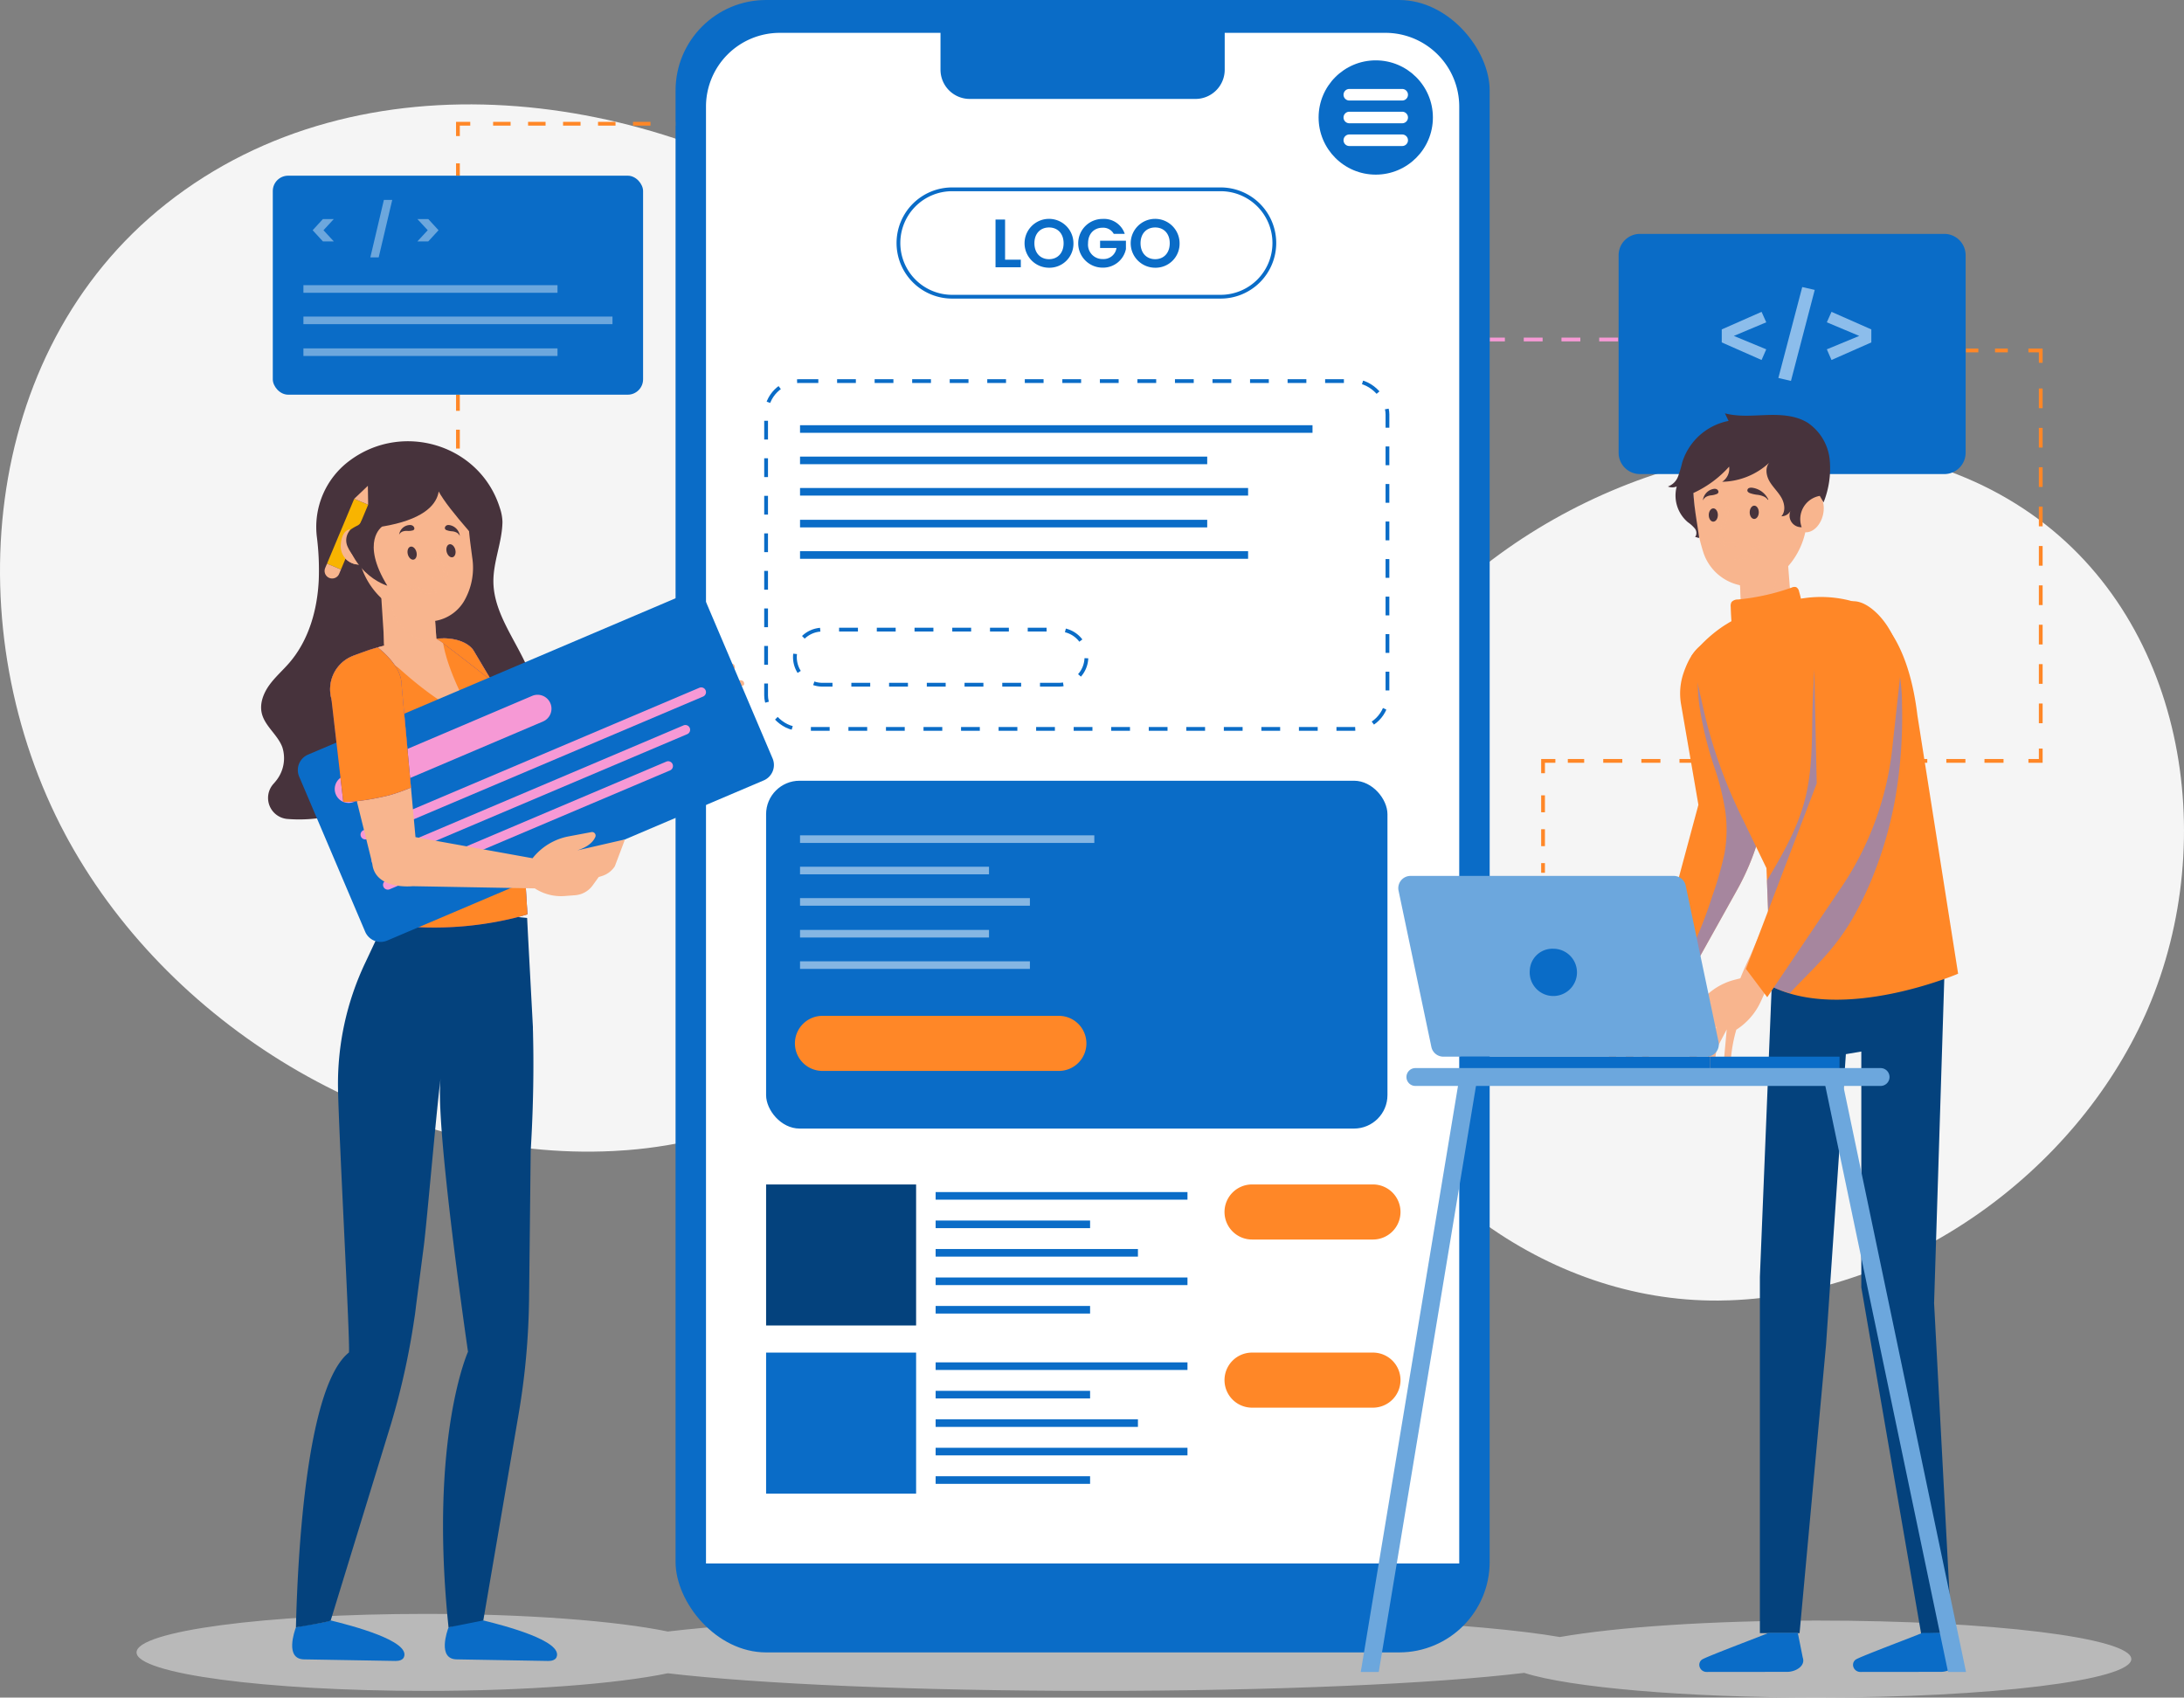 <svg xmlns="http://www.w3.org/2000/svg" width="578.849" height="450" viewBox="0 0 578.849 450">
  <rect x="0" y="0" width="578.849" height="450" fill="#808080" stroke="none"/>
  <g id="app-development-banner" transform="translate(-247.883 -113.406)">
    <g id="Group_4" data-name="Group 4" transform="translate(247.883 141.073)">
      <g id="Group_2" data-name="Group 2" style="mix-blend-mode: multiply;isolation: isolate">
        <path id="Path_4" data-name="Path 4" d="M410.478,412.034q1.8-.09,3.593-.23c56.678-4.394,105.438-48.86,119.829-103.172,15-56.624-15.091-111.359-61.772-142.859C420.255,130.769,343.665,120,291.876,160.989c-49.794,39.413-55.323,113.628-26.628,167.257q.439.809.879,1.62C293.93,380.215,352.587,414.951,410.478,412.034Z" transform="translate(-247.883 -134.587)" fill="#f5f5f5"/>
      </g>
      <g id="Group_3" data-name="Group 3" transform="translate(346.649 91.108)" style="mix-blend-mode: multiply;isolation: isolate">
        <path id="Path_5" data-name="Path 5" d="M625,430.256q-1.45.051-2.9.063c-45.826.363-88.045-32-103.334-74.639-15.94-44.45,4.472-90.481,39.8-118.988,39.262-31.678,100.04-45.592,144.452-16.223,42.7,28.238,52.24,87.468,32.876,132.513q-.3.68-.594,1.361C716.425,396.694,671.7,428.622,625,430.256Z" transform="translate(-513.269 -204.337)" fill="#f5f5f5"/>
      </g>
    </g>
    <g id="Group_90" data-name="Group 90" transform="translate(284.073 113.406)">
      <g id="Group_31" data-name="Group 31" transform="translate(36.111 32.801)">
        <g id="Group_24" data-name="Group 24" transform="translate(322.525 28.824)">
          <g id="Group_23" data-name="Group 23" transform="translate(14.146)">
            <g id="Group_20" data-name="Group 20" transform="translate(20.064)">
              <path id="Rectangle_5" data-name="Rectangle 5" d="M5.653,0H86.319a5.652,5.652,0,0,1,5.652,5.652V58.016a5.652,5.652,0,0,1-5.652,5.652H5.653A5.653,5.653,0,0,1,0,58.016V5.653A5.653,5.653,0,0,1,5.653,0Z" transform="translate(-0.037 0.375)" fill="#0a6cc7"/>
              <g id="Group_80" data-name="Group 80" transform="translate(27.298 14.468)">
                <path id="Path_313" data-name="Path 313" d="M556.023,286.076l-8.59,3.608,8.59,3.554-1.238,2.828-10.556-4.659V287.96l10.556-4.658Z" transform="translate(-544.229 -276.731)" fill="#8cbdeb"/>
                <path id="Path_314" data-name="Path 314" d="M567.391,278.135l-6.3,24.128-3.339-.782,6.328-24.1Z" transform="translate(-542.748 -277.38)" fill="#8cbdeb"/>
                <path id="Path_315" data-name="Path 315" d="M581.123,287.96v3.447l-10.555,4.659-1.238-2.828,8.59-3.554-8.59-3.608,1.238-2.774Z" transform="translate(-541.479 -276.731)" fill="#8cbdeb"/>
              </g>
            </g>
            <g id="Group_22" data-name="Group 22" transform="translate(0 31.278)">
              <g id="Group_21" data-name="Group 21">
                <line id="Line_2" data-name="Line 2" x2="3.266" transform="translate(112.104)" fill="none" stroke="#ff8727" stroke-miterlimit="10" stroke-width="1"/>
                <line id="Line_3" data-name="Line 3" x2="6.636" transform="translate(119.794)" fill="none" stroke="#ff8727" stroke-miterlimit="10" stroke-width="1" stroke-dasharray="3.387 3.387"/>
                <path id="Path_10" data-name="Path 10" d="M659.467,184.53h3.266V187.8" transform="translate(-530.825 -184.53)" fill="none" stroke="#ff8727" stroke-miterlimit="10" stroke-width="1"/>
                <line id="Line_4" data-name="Line 4" y2="92.039" transform="translate(131.908 10.083)" fill="none" stroke="#ff8727" stroke-miterlimit="10" stroke-width="1" stroke-dasharray="5.219 5.219"/>
                <path id="Path_11" data-name="Path 11" d="M662.733,265.323v3.266h-3.266" transform="translate(-530.825 -159.791)" fill="none" stroke="#ff8727" stroke-miterlimit="10" stroke-width="1"/>
                <line id="Line_5" data-name="Line 5" x1="115.479" transform="translate(6.565 108.797)" fill="none" stroke="#ff8727" stroke-miterlimit="10" stroke-width="1" stroke-dasharray="5.052 5.052"/>
                <path id="Path_12" data-name="Path 12" d="M564.247,267.823h-3.266v3.266" transform="translate(-560.982 -159.026)" fill="none" stroke="#ff8727" stroke-miterlimit="10" stroke-width="1"/>
                <line id="Line_6" data-name="Line 6" y2="20.53" transform="translate(0 117.928)" fill="none" stroke="#ff8727" stroke-miterlimit="10" stroke-width="1" stroke-dasharray="4.491 4.491"/>
                <line id="Line_7" data-name="Line 7" y2="3.266" transform="translate(0 141.391)" fill="none" stroke="#ff8727" stroke-miterlimit="10" stroke-width="1"/>
              </g>
            </g>
          </g>
          <line id="Line_8" data-name="Line 8" x1="34.031" transform="translate(0 28.371)" fill="none" stroke="#f699d5" stroke-miterlimit="10" stroke-width="1" stroke-dasharray="5"/>
        </g>
        <g id="Group_30" data-name="Group 30">
          <g id="Group_26" data-name="Group 26" transform="translate(49.071)">
            <g id="Group_25" data-name="Group 25">
              <line id="Line_9" data-name="Line 9" y1="3.266" transform="translate(0 10.505)" fill="none" stroke="#ff8727" stroke-miterlimit="10" stroke-width="1"/>
              <path id="Path_13" data-name="Path 13" d="M340.8,141.783v-3.266h3.266" transform="translate(-340.802 -138.517)" fill="none" stroke="#ff8727" stroke-miterlimit="10" stroke-width="1"/>
              <line id="Line_10" data-name="Line 10" x2="45.407" transform="translate(9.32)" fill="none" stroke="#ff8727" stroke-miterlimit="10" stroke-width="1" stroke-dasharray="4.635 4.635"/>
              <line id="Line_11" data-name="Line 11" x2="3.266" transform="translate(57.754)" fill="none" stroke="#ff8727" stroke-miterlimit="10" stroke-width="1"/>
            </g>
          </g>
          <line id="Line_12" data-name="Line 12" y1="74.28" transform="translate(49.071 71.822)" fill="none" stroke="#ff8727" stroke-miterlimit="10" stroke-width="1" stroke-dasharray="5"/>
          <g id="Group_29" data-name="Group 29" transform="translate(0 13.77)">
            <rect id="Rectangle_6" data-name="Rectangle 6" width="98.141" height="58.052" rx="4.069" fill="#0a6cc7"/>
            <g id="Group_27" data-name="Group 27" transform="translate(10.565 6.415)" opacity="0.4" style="isolation: isolate">
              <path id="Path_14" data-name="Path 14" d="M316.927,163.786h-2.883l-2.721-2.962,2.721-2.962h2.883l-2.735,2.962Z" transform="translate(-311.323 -152.78)" fill="#fff" style="mix-blend-mode: multiply;isolation: isolate"/>
              <path id="Path_15" data-name="Path 15" d="M326.62,153.971h2.213l-3.593,15.242h-2.211Z" transform="translate(-307.739 -153.971)" fill="#fff" style="mix-blend-mode: multiply;isolation: isolate"/>
              <path id="Path_16" data-name="Path 16" d="M335.312,160.823l-2.734-2.962h2.882l2.721,2.962-2.721,2.962h-2.882Z" transform="translate(-304.815 -152.78)" fill="#fff" style="mix-blend-mode: multiply;isolation: isolate"/>
            </g>
            <g id="Group_28" data-name="Group 28" transform="translate(8.116 29.026)" opacity="0.4" style="isolation: isolate">
              <rect id="Rectangle_7" data-name="Rectangle 7" width="67.344" height="2.013" fill="#fff" style="mix-blend-mode: multiply;isolation: isolate"/>
              <rect id="Rectangle_8" data-name="Rectangle 8" width="81.915" height="2.013" transform="translate(0 8.32)" fill="#fff" style="mix-blend-mode: multiply;isolation: isolate"/>
              <rect id="Rectangle_9" data-name="Rectangle 9" width="67.344" height="2.013" transform="translate(0 16.753)" fill="#fff" style="mix-blend-mode: multiply;isolation: isolate"/>
            </g>
          </g>
        </g>
      </g>
      <path id="Path_17" data-name="Path 17" d="M721.054,442.7c-28.248,0-53.191,1.728-68.237,4.367-20.732-3.61-68.168-6.134-123.38-6.134-47.406,0-89.081,1.861-113.042,4.671-13.632-2.81-37.318-4.671-64.28-4.671-42.264,0-76.525,4.569-76.525,10.207s34.262,10.205,76.525,10.205c26.961,0,50.648-1.861,64.28-4.671,23.961,2.811,65.636,4.671,113.042,4.671,48,0,90.118-1.907,113.929-4.777,12,3.827,42.251,6.544,77.689,6.544,45.967,0,83.229-4.569,83.229-10.205S767.021,442.7,721.054,442.7Z" transform="translate(-275.589 -13.114)" fill="#e0e0e0" opacity="0.6"/>
      <g id="Group_62" data-name="Group 62" transform="translate(142.862)">
        <g id="Group_53" data-name="Group 53">
          <rect id="Rectangle_10" data-name="Rectangle 10" width="215.774" height="438.027" rx="24" fill="#0a6cc7"/>
          <path id="Path_45" data-name="Path 45" d="M590.777,139.628V525.823H391.135V139.628a19.559,19.559,0,0,1,19.555-19.555h42.6v9.772a7.746,7.746,0,0,0,7.743,7.745h59.841a7.746,7.746,0,0,0,7.743-7.745v-9.772h42.591A19.56,19.56,0,0,1,590.777,139.628Z" transform="translate(-383.07 -111.365)" fill="#fff"/>
        </g>
        <g id="Group_61" data-name="Group 61" transform="translate(23.996 50.186)">
          <g id="Group_54" data-name="Group 54" transform="translate(0 50.83)">
            <rect id="Rectangle_11" data-name="Rectangle 11" width="164.685" height="92.204" rx="8.866" fill="none" stroke="#0a6cc7" stroke-miterlimit="10" stroke-width="1" stroke-dasharray="4.975 4.975"/>
          </g>
          <rect id="Rectangle_12" data-name="Rectangle 12" width="164.685" height="92.204" rx="8.866" transform="translate(0 156.773)" fill="#0a6cc7"/>
          <g id="Group_56" data-name="Group 56" transform="translate(35.076)">
            <path id="Path_46" data-name="Path 46" d="M515.58,180.292H444.417a14.232,14.232,0,0,1-14.232-14.232h0a14.233,14.233,0,0,1,14.232-14.232H515.58a14.233,14.233,0,0,1,14.232,14.232h0A14.232,14.232,0,0,1,515.58,180.292Z" transform="translate(-430.185 -151.827)" fill="none" stroke="#0a6cc7" stroke-miterlimit="10" stroke-width="1"/>
            <g id="Group_55" data-name="Group 55" transform="translate(25.728 7.829)">
              <path id="Path_47" data-name="Path 47" d="M452.417,157.96V168.6h4.168v2.012h-6.7V157.96Z" transform="translate(-449.882 -157.778)" fill="#0a6cc7"/>
              <path id="Path_48" data-name="Path 48" d="M462.263,170.776a6.477,6.477,0,1,1,6.467-6.487A6.357,6.357,0,0,1,462.263,170.776Zm0-2.265c2.282,0,3.859-1.648,3.859-4.222s-1.577-4.185-3.859-4.185c-2.3,0-3.878,1.613-3.878,4.185S459.961,168.511,462.263,168.511Z" transform="translate(-448.077 -157.821)" fill="#0a6cc7"/>
              <path id="Path_49" data-name="Path 49" d="M479,161.8h-2.915a3.183,3.183,0,0,0-2.972-1.631c-2.265,0-3.842,1.613-3.842,4.132a3.809,3.809,0,0,0,3.951,4.167,3.433,3.433,0,0,0,3.587-2.917h-4.348v-1.938h6.848v2.21a6.182,6.182,0,0,1-6.178,4.928,6.459,6.459,0,1,1-.018-12.918A5.808,5.808,0,0,1,479,161.8Z" transform="translate(-444.744 -157.817)" fill="#0a6cc7"/>
              <path id="Path_50" data-name="Path 50" d="M483.8,170.776a6.477,6.477,0,1,1,6.467-6.487A6.357,6.357,0,0,1,483.8,170.776Zm0-2.265c2.282,0,3.859-1.648,3.859-4.222s-1.577-4.185-3.859-4.185c-2.3,0-3.878,1.613-3.878,4.185S481.5,168.511,483.8,168.511Z" transform="translate(-441.482 -157.821)" fill="#0a6cc7"/>
            </g>
          </g>
          <rect id="Rectangle_13" data-name="Rectangle 13" width="39.758" height="37.378" transform="translate(0 263.8)" fill="#04427d"/>
          <rect id="Rectangle_14" data-name="Rectangle 14" width="39.758" height="37.378" transform="translate(0 308.366)" fill="#0a6cc7"/>
          <g id="Group_57" data-name="Group 57" transform="translate(44.934 265.813)">
            <rect id="Rectangle_15" data-name="Rectangle 15" width="66.748" height="2.013" fill="#0a6cc7"/>
            <rect id="Rectangle_16" data-name="Rectangle 16" width="66.748" height="2.013" transform="translate(0 22.643)" fill="#0a6cc7"/>
            <rect id="Rectangle_17" data-name="Rectangle 17" width="40.936" height="2.013" transform="translate(0 7.548)" fill="#0a6cc7"/>
            <rect id="Rectangle_18" data-name="Rectangle 18" width="40.936" height="2.013" transform="translate(0 30.19)" fill="#0a6cc7"/>
            <rect id="Rectangle_19" data-name="Rectangle 19" width="53.617" height="2.013" transform="translate(0 15.095)" fill="#0a6cc7"/>
          </g>
          <g id="Group_58" data-name="Group 58" transform="translate(44.934 310.954)">
            <rect id="Rectangle_20" data-name="Rectangle 20" width="66.748" height="2.013" fill="#0a6cc7"/>
            <rect id="Rectangle_21" data-name="Rectangle 21" width="66.748" height="2.013" transform="translate(0 22.643)" fill="#0a6cc7"/>
            <rect id="Rectangle_22" data-name="Rectangle 22" width="40.936" height="2.013" transform="translate(0 7.548)" fill="#0a6cc7"/>
            <rect id="Rectangle_23" data-name="Rectangle 23" width="40.936" height="2.013" transform="translate(0 30.19)" fill="#0a6cc7"/>
            <rect id="Rectangle_24" data-name="Rectangle 24" width="53.617" height="2.013" transform="translate(0 15.095)" fill="#0a6cc7"/>
          </g>
          <path id="Path_51" data-name="Path 51" d="M535.69,368.378H503.645a7.3,7.3,0,0,1-7.3-7.3h0a7.3,7.3,0,0,1,7.3-7.3H535.69a7.3,7.3,0,0,1,7.3,7.3h0A7.3,7.3,0,0,1,535.69,368.378Z" transform="translate(-374.848 -89.986)" fill="#ff8727"/>
          <path id="Path_52" data-name="Path 52" d="M479.134,334.162H416.477a7.3,7.3,0,0,1-7.3-7.3h0a7.3,7.3,0,0,1,7.3-7.3h62.656a7.3,7.3,0,0,1,7.3,7.3h0A7.3,7.3,0,0,1,479.134,334.162Z" transform="translate(-401.54 -100.463)" fill="#ff8727"/>
          <path id="Path_53" data-name="Path 53" d="M479.134,255.782H416.477a7.3,7.3,0,0,1-7.3-7.3h0a7.3,7.3,0,0,1,7.3-7.3h62.656a7.3,7.3,0,0,1,7.3,7.3h0A7.3,7.3,0,0,1,479.134,255.782Z" transform="translate(-401.54 -124.463)" fill="none" stroke="#0a6cc7" stroke-miterlimit="10" stroke-width="1" stroke-dasharray="5"/>
          <path id="Path_54" data-name="Path 54" d="M535.69,402.5H503.645a7.3,7.3,0,0,1-7.3-7.3h0a7.294,7.294,0,0,1,7.3-7.3H535.69a7.3,7.3,0,0,1,7.3,7.3h0A7.3,7.3,0,0,1,535.69,402.5Z" transform="translate(-374.848 -79.538)" fill="#ff8727"/>
          <g id="Group_59" data-name="Group 59" transform="translate(8.993 62.532)">
            <rect id="Rectangle_25" data-name="Rectangle 25" width="135.827" height="2.013" fill="#0a6cc7"/>
            <rect id="Rectangle_26" data-name="Rectangle 26" width="107.919" height="2.013" transform="translate(0 8.32)" fill="#0a6cc7"/>
            <rect id="Rectangle_27" data-name="Rectangle 27" width="118.757" height="2.013" transform="translate(0 16.641)" fill="#0a6cc7"/>
            <rect id="Rectangle_28" data-name="Rectangle 28" width="107.919" height="2.013" transform="translate(0 25.073)" fill="#0a6cc7"/>
            <rect id="Rectangle_29" data-name="Rectangle 29" width="118.757" height="2.013" transform="translate(0 33.393)" fill="#0a6cc7"/>
          </g>
          <g id="Group_60" data-name="Group 60" transform="translate(8.993 171.248)" opacity="0.5">
            <rect id="Rectangle_30" data-name="Rectangle 30" width="77.995" height="2.013" fill="#fff"/>
            <rect id="Rectangle_31" data-name="Rectangle 31" width="50.088" height="2.013" transform="translate(0 8.32)" fill="#fff"/>
            <rect id="Rectangle_32" data-name="Rectangle 32" width="60.925" height="2.013" transform="translate(0 16.641)" fill="#fff"/>
            <rect id="Rectangle_33" data-name="Rectangle 33" width="50.088" height="2.013" transform="translate(0 25.073)" fill="#fff"/>
            <rect id="Rectangle_34" data-name="Rectangle 34" width="60.925" height="2.013" transform="translate(0 33.393)" fill="#fff"/>
          </g>
        </g>
      </g>
      <g id="Group_74" data-name="Group 74" transform="translate(324.468 109.571)">
        <g id="Group_72" data-name="Group 72" transform="translate(9.94)">
          <g id="Group_70" data-name="Group 70" transform="translate(53.97)">
            <g id="Group_63" data-name="Group 63" transform="translate(0 60.357)">
              <path id="Path_55" data-name="Path 55" d="M603.463,300.99,589.794,302.7l-2.9,8.993c-.644,1.735-1.245,3.516-1.766,5.338l-1.481.572a17.625,17.625,0,0,0-5.98,3.754l-3.972,3.757c-.627.737-.04,1.71,1.078,1.182l3.464-2.594-1.725,2.765a37.81,37.81,0,0,0-2.488,4.821l-1.087,2.6a.92.92,0,0,0,1.671.585l3.77-6.483-1.983,4.132-1.855,4.505c-.283,1.066,1.215,1.352,1.567.632l1.816-3.774L580.533,329l-1,3.7a8.517,8.517,0,0,0-.3,2.47l.107,2.824c.6,1.225,1.266.839,1.906.065l.037-2.487a7.047,7.047,0,0,1,.568-2.739l1.45-3.508.306,7.021c.259,1,2,.664,1.793-.325a30.926,30.926,0,0,1,.419-6.976,16.006,16.006,0,0,0,5.479-7.491l1.362-3.971Z" transform="translate(-572.922 -225.895)" fill="#f8b58e"/>
              <path id="Path_56" data-name="Path 56" d="M590.768,260.241l4.6,26.677-12.214,45.355,6.536,5.747,15.829-28.368a65.818,65.818,0,0,0,8.432-33.645l-.371-16.116a17.431,17.431,0,0,0-7.923-14.212c-6.265-4.1-11.167-2.642-14.232,6.306A16.687,16.687,0,0,0,590.768,260.241Z" transform="translate(-569.79 -243.499)" fill="#ff8727"/>
              <path id="Path_57" data-name="Path 57" d="M612.5,276l-.371-16.116a17.433,17.433,0,0,0-7.922-14.212c-2.9-1.9-5.5-2.585-7.764-1.915-3.075,4.986-2.986,11.444-2.24,17.072a95.891,95.891,0,0,0,4.084,16.537,66.631,66.631,0,0,1,2.752,11.168,35.8,35.8,0,0,1-.23,11.421,91.5,91.5,0,0,1-3.2,11.117c-1.157,3.626-2.475,7.2-3.985,10.694-.767,1.778-1.639,3.5-2.436,5.267a37.82,37.82,0,0,0-1.886,5.439c-.486,1.74-.921,3.494-1.413,5.23l.354.311,15.829-28.368A65.818,65.818,0,0,0,612.5,276Z" transform="translate(-568.341 -243.496)" fill="#5e85ff" opacity="0.55" style="mix-blend-mode: multiply;isolation: isolate"/>
            </g>
            <path id="Path_58" data-name="Path 58" d="M655.78,487.094l-8.068.18-15.851-91.782v-62.5l-4.091.694-5.26,77.082L615.5,487.158h-10.52V392.716l3.507-86.109h45.589l-2.922,93.054Z" transform="translate(-563.107 -163.818)" fill="#04427d"/>
            <path id="Path_59" data-name="Path 59" d="M591.1,250.191l3.164,14.017a129.141,129.141,0,0,0,9.721,27.8l6.99,14.443,1.165,31.251c19.3,9.722,49.628-3.276,49.628-3.276l-10.791-68.491c-2.684-22.362-12-29.075-18.573-30.586a31.465,31.465,0,0,0-10.93-.546l-.95.129a29.7,29.7,0,0,0-4,.892l-8.354,2.43a31.088,31.088,0,0,0-7.824,3.524c-.029.014-.072.043-.1.057-.46.287-.906.575-1.352.892A36.012,36.012,0,0,0,591.1,250.191Z" transform="translate(-567.355 -185.88)" fill="#ff8727"/>
            <path id="Path_60" data-name="Path 60" d="M642.077,262.627a48.855,48.855,0,0,0-1.446-11.89c-.857-3.127-2.695-6.02-3.093-9.26a19.107,19.107,0,0,0-7.785-5.8,18.774,18.774,0,0,0-5.567,8.085,32.238,32.238,0,0,0-1.435,10.592c.009,7.346.76,14.675.792,22.027A89.123,89.123,0,0,1,621.2,298.9a52.43,52.43,0,0,1-3.821,10.379,57.434,57.434,0,0,1-6.412,9.7c-1.352,1.729-2.727,3.459-4.139,5.162l.492,13.219a25.015,25.015,0,0,0,5.062,1.874c.529-.594,1.07-1.178,1.616-1.749,2.735-2.853,5.57-5.588,8.157-8.58A59.425,59.425,0,0,0,629,319.4a93.734,93.734,0,0,0,5-10.237,104.916,104.916,0,0,0,6.372-22.027A126.821,126.821,0,0,0,642.077,262.627Z" transform="translate(-562.539 -185.536)" fill="#5e85ff" opacity="0.55" style="mix-blend-mode: multiply;isolation: isolate"/>
            <path id="Path_61" data-name="Path 61" d="M624.034,240.624a17.971,17.971,0,0,1,1.37-2.379c-.358.294-.708.6-1.045.918a16.259,16.259,0,0,0-4.61,8.488,52.573,52.573,0,0,0-.965,8.547q-.286,4.983-.358,9.968c-.1,6.88-.167,13.825-1.839,20.543-1.979,7.95-6.006,14.947-10.178,21.882l.485,13.007c1.886-2.272,3.733-4.574,5.487-6.939,9.317-12.554,10.5-28.586,10.057-43.689-.108-3.7-.313-7.385-.5-11.077a79.559,79.559,0,0,1-.065-10.335A25.818,25.818,0,0,1,624.034,240.624Z" transform="translate(-562.668 -184.751)" fill="#5e85ff" opacity="0.55" style="mix-blend-mode: multiply;isolation: isolate"/>
            <g id="Group_64" data-name="Group 64" transform="translate(22.087 49.809)">
              <path id="Path_62" data-name="Path 62" d="M624.97,300.378l-13.808-.234-4.193,9.672c-.893,1.853-1.75,3.764-2.534,5.734l-1.553.411a16.874,16.874,0,0,0-6.48,3.285l-4.491,3.6c-.73.731-.29,1.92.9,1.5l3.815-2.376-2.116,2.844a44.038,44.038,0,0,0-3.174,5.037l-1.459,2.76a.931.931,0,0,0,1.571.922l4.688-6.709-2.571,4.342-2.5,4.782c-.438,1.156,1.006,1.714,1.462.959l2.352-3.964,3.247-4.636-1.531,4.017a10.845,10.845,0,0,0-.656,2.735l-.307,3.2c.421,1.476,1.132,1.144,1.881.375l.4-2.8a8.773,8.773,0,0,1,.965-3l1.951-3.724-.724,7.959a.915.915,0,0,0,1.826-.084,39.408,39.408,0,0,1,1.437-7.794,17.544,17.544,0,0,0,6.532-7.573l1.932-4.257Z" transform="translate(-589.831 -215.606)" fill="#f8b58e"/>
              <path id="Path_63" data-name="Path 63" d="M620.256,252.955l.65,30.774-18.755,49.164,5.642,7.5,19.853-29.458a81.214,81.214,0,0,0,13.289-36.569l1.991-18.211a21.185,21.185,0,0,0-5.777-17.26c-5.614-5.608-10.69-4.738-15.041,4.858A21.221,21.221,0,0,0,620.256,252.955Z" transform="translate(-586.059 -235.424)" fill="#ff8727"/>
            </g>
            <path id="Path_64" data-name="Path 64" d="M592.685,453.32a1.935,1.935,0,0,0,2.019,1.822l21.272-.022c2.274-.007,4.921-1.574,4.126-3.8l-1.306-6.536-7.772,0c0,.136-16.761,6.38-17.653,7.1A1.706,1.706,0,0,0,592.685,453.32Z" transform="translate(-566.87 -121.507)" fill="#0a6cc7"/>
            <path id="Path_65" data-name="Path 65" d="M623.88,453.32a1.935,1.935,0,0,0,2.019,1.822l21.272-.022c2.274-.007,4.921-1.574,4.126-3.8l-1.306-6.536-7.772,0c0,.136-16.761,6.38-17.653,7.1A1.706,1.706,0,0,0,623.88,453.32Z" transform="translate(-557.318 -121.507)" fill="#0a6cc7"/>
            <g id="Group_69" data-name="Group 69" transform="translate(17.488)">
              <path id="Path_66" data-name="Path 66" d="M614.778,241.924a7.458,7.458,0,0,1-3.511,6.9,7.24,7.24,0,0,1-1.944.819,6.46,6.46,0,0,1-8.014-6.169l-.008-.111.012-.159-.009-.3.014-1.978-.391-7.73c.009-.532,5.384-1.13,5.384-1.13l2.851-2.1,4.292-3.168.195-.125,0,1.219.726,9.3.206,2.221Z" transform="translate(-581.834 -188.296)" fill="#f8b58e"/>
              <path id="Path_67" data-name="Path 67" d="M610.7,228.468a14.316,14.316,0,0,1-9.394,14.452l-.008-.111.012-.159-.009-.3.014-1.978-.391-7.73a1.559,1.559,0,0,1,.747-1.315l4.637.185,2.851-2.1Z" transform="translate(-581.834 -187.744)" fill="#f8b58e" opacity="0.64" style="mix-blend-mode: multiply;isolation: isolate"/>
              <g id="Group_65" data-name="Group 65" transform="translate(16.648 45.997)">
                <path id="Path_68" data-name="Path 68" d="M618.089,244.211a26.108,26.108,0,0,0-.917-10.5,1.634,1.634,0,0,0-.758-1.13,1.7,1.7,0,0,0-1.211.12,59.56,59.56,0,0,1-14.253,3.157,2.159,2.159,0,0,0-1.661.664,2.072,2.072,0,0,0-.229,1.249q.061,2.079.217,4.154l1.214,5.2a6.283,6.283,0,0,0,4.166,5.18,11.286,11.286,0,0,0,5.564,0,10.478,10.478,0,0,0,5.453-2.224C617.245,248.6,617.837,246.357,618.089,244.211Z" transform="translate(-599.056 -232.505)" fill="#ff8727"/>
              </g>
              <path id="Path_69" data-name="Path 69" d="M591.607,219.091c-.632-3.333.833-7.44,2.033-10.068a16.33,16.33,0,0,1,3.433-4.99c8.676-8.425,18.973-2.686,18.973-2.686,7.091,2.189,5.908,13.979,5.908,13.979.02.65.03,1.275.037,1.886a2.915,2.915,0,0,1,1.279-.017c2.128.5,3.277,3.352,2.568,6.366-.66,2.8-2.692,4.732-4.684,4.594a20.224,20.224,0,0,1-8.779,12.668c-.269.17-.536.329-.8.477a9.068,9.068,0,0,1-2.388.895,13.019,13.019,0,0,1-15.087-8.809A55.773,55.773,0,0,1,591.607,219.091Z" transform="translate(-584.735 -196.633)" fill="#f8b58e"/>
              <g id="Group_66" data-name="Group 66">
                <path id="Path_70" data-name="Path 70" d="M629.193,209.5a13.463,13.463,0,0,0-5.763-9.675c-3.162-1.989-7.106-2.21-10.84-2.091s-7.543.515-11.155-.444q.482,1.005.963,2.009a16.079,16.079,0,0,0-12.289,11.013,30.329,30.329,0,0,1-1.11,3.731,4.489,4.489,0,0,1-2.688,2.645,3.066,3.066,0,0,0,2.341-.012,9.277,9.277,0,0,0,2.936,9.46,9.483,9.483,0,0,1,1.851,1.667,1.917,1.917,0,0,1,.082,2.311c.384-.081.718.243,1.1.161-.735-4.991-1.3-7.8-1.539-11.876a28.8,28.8,0,0,0,9.463-6.976,4.15,4.15,0,0,1-1.854,4.011,18.889,18.889,0,0,0,12.5-5.073c-1.164,1.335-.829,3.441.064,4.969s2.243,2.753,3.127,4.287,1.193,3.65.005,4.964a2.739,2.739,0,0,0,2.445-1.476,3.085,3.085,0,0,0,2.938,4.365,6.259,6.259,0,0,1,4.8-8.3l1,1.735A24.33,24.33,0,0,0,629.193,209.5Z" transform="translate(-586.31 -197.291)" fill="#47333c"/>
              </g>
              <path id="Path_71" data-name="Path 71" d="M596.762,224.259c.481-2.582,1.16-5.144,1.739-7.705.136-.6,1.085-.444.948.161l-1.411,6.229c-.175.776-.8,2.168.112,2.653a4.111,4.111,0,0,0,2.876.064c.59-.167.942.728.347.9C599.566,227.071,596.259,226.959,596.762,224.259Z" transform="translate(-583.125 -191.509)" fill="#f8b58e" opacity="0.64" style="mix-blend-mode: multiply;isolation: isolate"/>
              <path id="Path_72" data-name="Path 72" d="M600.258,227.331a7.838,7.838,0,0,0,5.724-3.77.483.483,0,0,1,.674-.084.491.491,0,0,1,.084.674,8.752,8.752,0,0,1-6.377,4.134A.481.481,0,0,1,600.258,227.331Z" transform="translate(-582.165 -189.302)" fill="#f8b58e" opacity="0.64" style="mix-blend-mode: multiply;isolation: isolate"/>
              <path id="Path_73" data-name="Path 73" d="M605.324,217.748c.01.973-.521,1.778-1.189,1.8s-1.215-.75-1.224-1.723.521-1.778,1.187-1.8S605.314,216.775,605.324,217.748Z" transform="translate(-581.227 -191.555)" fill="#47333c"/>
              <path id="Path_74" data-name="Path 74" d="M597.019,218.3c.01.973-.521,1.778-1.189,1.8s-1.215-.751-1.225-1.724.523-1.778,1.189-1.8S597.008,217.324,597.019,218.3Z" transform="translate(-583.77 -191.387)" fill="#47333c"/>
              <g id="Group_67" data-name="Group 67" transform="translate(21.061 19.704)">
                <path id="Path_75" data-name="Path 75" d="M607.861,215.6l.008-.005a.43.43,0,0,1,.145-.034,5.531,5.531,0,0,0-4.27-3.164,1.653,1.653,0,0,0-.863.076.7.7,0,0,0-.443.688c.043.321.36.528.66.652a8.635,8.635,0,0,0,1.963.447,5.851,5.851,0,0,1,1.929.551A2.539,2.539,0,0,1,607.861,215.6Z" transform="translate(-602.433 -212.376)" fill="#47333c"/>
              </g>
              <g id="Group_68" data-name="Group 68" transform="translate(9.279 20.003)">
                <path id="Path_76" data-name="Path 76" d="M597.054,212.71a1.27,1.27,0,0,0-.717-.091,3.452,3.452,0,0,0-2.923,3.1,1.771,1.771,0,0,1,.384-.6.233.233,0,0,1,.031-.022,1.6,1.6,0,0,1,.311-.285,3.506,3.506,0,0,1,1.468-.473,5.327,5.327,0,0,0,1.514-.374.628.628,0,0,0,.418-.6A.882.882,0,0,0,597.054,212.71Z" transform="translate(-593.414 -212.605)" fill="#47333c"/>
              </g>
            </g>
          </g>
          <g id="Group_71" data-name="Group 71" transform="translate(0 122.618)">
            <path id="Path_77" data-name="Path 77" d="M613.311,339.08H543.555a3.245,3.245,0,0,1-3.175-2.577l-8.7-41.426a3.244,3.244,0,0,1,3.175-3.912h69.755a3.245,3.245,0,0,1,3.175,2.577l8.706,41.426A3.245,3.245,0,0,1,613.311,339.08Z" transform="translate(-531.604 -291.164)" fill="#6ca7dd"/>
            <path id="Path_78" data-name="Path 78" d="M558.29,311.666a6.265,6.265,0,1,0,6.241-5.721A6,6,0,0,0,558.29,311.666Z" transform="translate(-523.432 -286.638)" fill="#0a6cc7"/>
            <rect id="Rectangle_35" data-name="Rectangle 35" width="65.971" height="4.167" transform="translate(16.609 47.915)" fill="#0a6cc7"/>
            <rect id="Rectangle_36" data-name="Rectangle 36" width="34.374" height="4.167" transform="translate(82.58 47.915)" fill="#0a6cc7"/>
          </g>
        </g>
        <g id="Group_73" data-name="Group 73" transform="translate(0 173.558)">
          <path id="Path_79" data-name="Path 79" d="M617.682,331.037h4.77l33.273,158.935h-4.77Z" transform="translate(-495.306 -329.895)" fill="#6ca7dd"/>
          <path id="Path_80" data-name="Path 80" d="M550.36,331.037h4.77L528.764,489.972h-4.77Z" transform="translate(-523.994 -329.895)" fill="#6ca7dd"/>
          <path id="Path_81" data-name="Path 81" d="M535.631,334.9h123.3a2.366,2.366,0,0,0,2.367-2.367h0a2.366,2.366,0,0,0-2.367-2.367h-123.3a2.366,2.366,0,0,0-2.367,2.367h0A2.366,2.366,0,0,0,535.631,334.9Z" transform="translate(-521.155 -330.163)" fill="#6ca7dd"/>
        </g>
      </g>
      <g id="Group_87" data-name="Group 87" transform="translate(33.016 116.969)">
        <g id="Group_75" data-name="Group 75">
          <path id="Path_82" data-name="Path 82" d="M373.96,288.13c-1.37-2.248-1.5-5.039-1.225-7.658s.921-5.2.957-7.832c.158-11.551-11.1-20.813-11.261-32.363-.074-5.391,2.33-10.567,2.4-15.959a12.476,12.476,0,0,0-.68-3.66c-5.23-16.806-25.8-23.083-39.88-12.521h0a21.865,21.865,0,0,0-8.647,20.024,70.473,70.473,0,0,1,.521,11.519c-.358,7.923-2.629,16-7.806,22.011-1.723,2-3.744,3.748-5.289,5.887s-2.6,4.836-2.022,7.411c.778,3.459,4.206,5.725,5.453,9.044a9.548,9.548,0,0,1-1.754,9.048q-.3.378-.626.729a5.593,5.593,0,0,0,3.651,9.262,38.33,38.33,0,0,0,7.669-.127c2.2-.236,4.39-.564,6.6-.611,5.337-.112,10.559,1.4,15.848,2.125a30.233,30.233,0,0,0,8.479.089,5.724,5.724,0,0,0,4.727-5.729v-.04a25.427,25.427,0,0,0,21.9-1.291,5.584,5.584,0,0,0,1.587-8.533A6.46,6.46,0,0,1,373.96,288.13Z" transform="translate(-300.866 -202.954)" fill="#47333c"/>
        </g>
        <g id="Group_82" data-name="Group 82" transform="translate(8.23 6.659)">
          <path id="Path_83" data-name="Path 83" d="M317.383,442.259c-3.737,1.076-5.448.893-9.219,1.835-.351.916-3.013,8.4,2.145,8.488L334.57,453c.853.013,1.885-.212,2.217-1.007C338.6,447.659,322.775,443.589,317.383,442.259Z" transform="translate(-307.166 -136.337)" fill="#0a6cc7"/>
          <path id="Path_84" data-name="Path 84" d="M348.351,442.285c-4.021-.52-5.448.893-9.22,1.835-.351.916-3.012,8.4,2.145,8.488l24.263.421c.852.013,1.885-.212,2.217-1.007C369.565,447.685,353.743,443.615,348.351,442.285Z" transform="translate(-297.683 -136.363)" fill="#0a6cc7"/>
          <path id="Path_85" data-name="Path 85" d="M419.861,262.367l-8.6,1.37.392,1.488c8.262-.381,4.887,1.831,4.887,1.831l-9.415.162c-7.145,3.906-11.915,2.017-11.915,2.017l-26.055,25.454a9.816,9.816,0,0,1-14.611-2.443l-4.932-8.066-1.048-1.729-14.059-22.977a12.285,12.285,0,0,1,.552-13.643,7.436,7.436,0,0,1,4.356-2.882h.012c3.181,0,6.326.991,7.858,3.02.093.138.184.287.277.438L361.4,269.684l-.012.01,1.51,2.535,3.226,5.427c6.189-3.272,26.32-14.566,26.32-14.566l.564-3.975a9.188,9.188,0,0,1,2.4-4.909,15.707,15.707,0,0,0,3.86-7.006c3.169,1.6-.691,7.236-.691,7.236l1.463,2.512,5.5-1.659c12.11-9.288,11.132-4.39,11.132-4.39l-8.412,5.888.852,1.578c11.236-7.363,9.991-3.054,9.991-3.054l-9.115,5,.576,1.763C422.8,258.886,419.861,262.367,419.861,262.367Z" transform="translate(-299.346 -197.367)" fill="#f8b58e"/>
          <path id="Path_86" data-name="Path 86" d="M363.528,272.23c-3.561,3.412-7.1,6.868-10.855,10.06a30.031,30.031,0,0,1-2.432,1.89l-1.048-1.729-14.059-22.977c-2.593-4.24-6.338-9.241-3.412-13.263,1.579-2.155,4.967-3.262,8.321-3.262h.012c3.181,0,6.326.991,7.858,3.02.093.138.184.287.277.438l13.839,23.278-.012.01Z" transform="translate(-299.973 -197.367)" fill="#473db1"/>
          <path id="Path_87" data-name="Path 87" d="M363.528,272.23c-3.561,3.412-7.1,6.868-10.855,10.06a30.031,30.031,0,0,1-2.432,1.89l-1.048-1.729-14.059-22.977c-2.593-4.24-6.338-9.241-3.412-13.263,1.579-2.155,4.967-3.262,8.321-3.262h.012c3.181,0,6.326.991,7.858,3.02.093.138.184.287.277.438l13.839,23.278-.012.01Z" transform="translate(-299.973 -197.367)" fill="#ff8727"/>
          <path id="Path_88" data-name="Path 88" d="M307.93,488.432s9.108-1.467,9.219-1.835l16.038-52.27a197.04,197.04,0,0,0,6.084-27.489c.074-.481.148-.959.222-1.438.073-.665.184-1.328.239-1.974l2.083-16.022c.814-6.262,3.578-38.494,4.5-44.736-1.714,11.548,7.222,72.706,7.222,72.706s-10.356,22.887-5.162,73.059l9.22-1.835,9.253-54.1a193.929,193.929,0,0,0,2.729-25.664c.056-1.29.093-2.582.111-3.853.018-.665.037-1.328.037-1.992l.148-13.219.277-25.555c.461-7.632.718-15.284.718-22.954,0-2.359-.018-4.683-.073-7.025-.018-.773-.018-1.566-.056-2.341v-.572l-1.291-24.17-.239-4.721-.018-.055s-.184-.018-.2-.018l-20.814-2.047-8.445-.829a3.676,3.676,0,0,0-1.991.332,3.741,3.741,0,0,0-3.024.959,16.69,16.69,0,0,0-1.513,1.511,24.22,24.22,0,0,0-4.222,6.268c-.664,1.42-1.622,3.467-2.692,5.734a74.832,74.832,0,0,0-7.209,33.132c.185,12.131,3.374,69.8,2.876,70.171C310.454,424.757,308.353,471.082,307.93,488.432Z" transform="translate(-306.932 -180.674)" fill="#04427d"/>
          <path id="Path_89" data-name="Path 89" d="M365.94,315.571c.023.195.034.391.046.6-1.2.346-2.4.681-3.606.98a90.281,90.281,0,0,1-26.308,2.363c-3.525-.184-7.04-.542-10.532-1.037.576-.968,1.164-1.925,1.786-2.87s1.245-1.867,1.914-2.777c.865-1.187,1.774-2.363,2.719-3.5a3.866,3.866,0,0,0,.61-.991,3.364,3.364,0,0,0,.334-1.417,48.808,48.808,0,0,0-2.477-14.047c-.554-1.7-1.153-3.387-1.775-5.071-2.581-6.948-5.7-13.758-7.421-20.937-.231-1.025-.645-2.512-1.072-4.218-1.255-5.2-2.581-12.446.657-14.969a5.934,5.934,0,0,1,.714-.473,10.241,10.241,0,0,1,1.314-.667c.127-.057.253-.115.38-.162.588-.23,1.429-.5,2.086-.691l.242-.069c.127-.046.253-.081.38-.115.172-.057.287-.081.334-.093.461-.138.887-.253,1.291-.357s.748-.2,1.037-.289c.23-.069.426-.127.588-.184a4.529,4.529,0,0,0,.76-.334l.012-.01c.046-.035.091-.059.138-.093a.87.87,0,0,0,.08-.046c.023-.012.059-.023.081-.035a.778.778,0,0,1,.231-.081.683.683,0,0,0,.127-.022c.069-.024.149-.035.242-.057a.223.223,0,0,0,.081-.012c.08-.012.172-.024.287-.047l1.106-.137.057-.012c.093-.012.208-.024.311-.035.461-.046,4.714-.691,5.163-.7a7.084,7.084,0,0,1,4.044.289c.1.046.208.091.311.138a.876.876,0,0,1,.15.08,7.118,7.118,0,0,1,.784.507l.426.324c.012.01.035.022.047.034q3.993,2.99,7.927,6.073c1.268.968,2.524,1.959,3.78,2.962,1.071.818,2.144,1.681,3.215,2.534.069.035.069.057.127.1,4.368,3.456,9.265,6.338,9.53,12.446.127,3.64-1.74,6.441-4.529,8.919a17.55,17.55,0,0,0,.115,2.292c0,.162.035.37.035.566.057,1.129.1,2.27.161,3.422.323,6.971.772,13.92,1.245,20.88.034.691.093,1.383.138,2.086.081,1.21.161,2.409.242,3.618.057.922.115,1.833.162,2.731.022.368.046.772.08,1.21.023.289.047.6.057.922Z" transform="translate(-303.606 -197.413)" fill="#473db1"/>
          <path id="Path_90" data-name="Path 90" d="M365.94,315.571c.012.195.034.391.046.6-1.2.346-2.4.681-3.606.98a90.281,90.281,0,0,1-26.308,2.363c-3.525-.184-7.04-.542-10.532-1.037.576-.968,1.164-1.925,1.786-2.87s1.245-1.867,1.914-2.777c.865-1.187,1.774-2.363,2.719-3.5a3.866,3.866,0,0,0,.61-.991,3.364,3.364,0,0,0,.334-1.417,48.808,48.808,0,0,0-2.477-14.047c-.554-1.7-1.153-3.387-1.775-5.071-2.581-6.948-5.7-13.758-7.421-20.937-.231-1.025-.645-2.512-1.072-4.218-1.255-5.2-2.581-12.446.657-14.969a5.934,5.934,0,0,1,.714-.473,10.241,10.241,0,0,1,1.314-.667c.127-.057.253-.115.38-.162a13.2,13.2,0,0,1,1.763-.61c.1-.024.218-.057.323-.081l.242-.069c.127-.046.253-.081.38-.115s.23-.069.334-.093c.461-.138.887-.253,1.291-.357s.748-.2,1.037-.289c.23-.069.426-.138.588-.184a4.529,4.529,0,0,0,.76-.334l.012-.01c.046-.035.091-.059.138-.093a.87.87,0,0,0,.08-.046c.023-.012.059-.023.081-.035.057-.024.138-.046.231-.081a.683.683,0,0,0,.127-.022c.069-.024.149-.035.242-.057a.223.223,0,0,0,.081-.012c.08-.012.172-.024.287-.047l1.106-.137.057-.012c.093-.012.208-.024.311-.035.461-.046,4.714-.691,5.163-.7a7.084,7.084,0,0,1,4.044.289c.1.046.208.091.311.138a.876.876,0,0,1,.15.08,7.118,7.118,0,0,1,.784.507l.426.324c.012.01.035.022.047.034q3.993,2.99,7.927,6.073c1.268.968,2.524,1.959,3.78,2.962,1.071.818,2.144,1.681,3.215,2.534.069.035.069.057.127.1,4.368,3.456,9.265,6.338,9.53,12.446.127,3.64-1.74,6.441-4.529,8.919a17.55,17.55,0,0,0,.115,2.292c0,.162.035.37.035.566.057,1.129.1,2.27.161,3.422.323,6.971.772,13.92,1.245,20.88.034.691.093,1.383.138,2.086.081,1.21.161,2.409.242,3.618.057.922.115,1.833.162,2.731.022.368.046.772.08,1.21.023.289.035.6.057.922Z" transform="translate(-303.606 -197.413)" fill="#ff8727"/>
          <path id="Path_91" data-name="Path 91" d="M349.757,263.612c-9.624-1.965-25.475-18.15-25.244-18.207.461-.138.887-.253,1.291-.357a9.716,9.716,0,0,0,2.385-.807l.012-.01c.334-.208.311-.289,2.373-.53l.057-.012c.093-.012.208-.024.311-.035.461-.046,4.714-.691,5.163-.7a7.084,7.084,0,0,1,4.044.289,2.83,2.83,0,0,1,.461.218,7.119,7.119,0,0,1,.784.507l.426.324c.012.01.035.022.047.034C343.446,253.195,349.757,263.612,349.757,263.612Z" transform="translate(-301.855 -197.413)" fill="#f8b58e"/>
          <path id="Path_92" data-name="Path 92" d="M337.994,249.064" transform="translate(-297.726 -195.494)" fill="#47333c"/>
          <g id="Group_76" data-name="Group 76" transform="translate(23.283 29.18)">
            <path id="Path_93" data-name="Path 93" d="M339.986,247.674a.25.25,0,0,0-.009.076c-.009.144-.016.462-.021.848a7.145,7.145,0,0,1-3.3,6.029,6.172,6.172,0,0,1-5.163.658A7.974,7.974,0,0,1,326,247.847l-.073-2.679-.939-14.441,13.784-.334.193,2.695.614,8.834Z" transform="translate(-324.991 -230.392)" fill="#f8b58e"/>
            <path id="Path_94" data-name="Path 94" d="M339.532,247.548a.251.251,0,0,0-.009.076c-14-.246-13.032-16.817-13.032-16.817l12.024,2.154.614,8.834Z" transform="translate(-324.536 -230.265)" fill="#f8b58e" opacity="0.64" style="mix-blend-mode: multiply;isolation: isolate"/>
          </g>
          <g id="Group_78" data-name="Group 78" transform="translate(0.118 32.211)">
            <path id="Path_608" data-name="Path 608" d="M4.445,0H112.9a4.445,4.445,0,0,1,4.445,4.445v44.68A4.445,4.445,0,0,1,112.9,53.57H4.445A4.445,4.445,0,0,1,0,49.125V4.445A4.445,4.445,0,0,1,4.445,0Z" transform="translate(0 45.939) rotate(-23.047)" fill="#0a6cc7"/>
            <path id="Path_95" data-name="Path 95" d="M371.007,261.484l-50.076,21.3a3.684,3.684,0,0,1-4.833-1.948h0a3.684,3.684,0,0,1,1.948-4.833L368.123,254.7a3.685,3.685,0,0,1,4.833,1.948h0A3.686,3.686,0,0,1,371.007,261.484Z" transform="translate(-304.639 -226.069)" fill="#f699d5" style="mix-blend-mode: multiply;isolation: isolate"/>
            <g id="Group_77" data-name="Group 77" transform="translate(18.008 26.378)">
              <path id="Path_96" data-name="Path 96" d="M411.83,255.335,322.8,293.105a1.266,1.266,0,0,1-1.659-.669h0a1.265,1.265,0,0,1,.669-1.659l89.027-37.769a1.263,1.263,0,0,1,1.659.667h0A1.265,1.265,0,0,1,411.83,255.335Z" transform="translate(-321.043 -252.907)" fill="#f699d5" style="mix-blend-mode: multiply;isolation: isolate"/>
              <path id="Path_97" data-name="Path 97" d="M406.934,262.968,325.056,297.7a1.264,1.264,0,0,1-1.659-.669h0a1.266,1.266,0,0,1,.669-1.659l81.878-34.727a1.263,1.263,0,0,1,1.659.667h0A1.265,1.265,0,0,1,406.934,262.968Z" transform="translate(-320.353 -250.57)" fill="#f699d5" style="mix-blend-mode: multiply;isolation: isolate"/>
              <path id="Path_98" data-name="Path 98" d="M401.676,270.322l-74.311,31.508a1.265,1.265,0,0,1-1.659-.669h0a1.266,1.266,0,0,1,.669-1.659l74.311-31.508a1.266,1.266,0,0,1,1.659.669h0A1.265,1.265,0,0,1,401.676,270.322Z" transform="translate(-319.646 -248.318)" fill="#f699d5" style="mix-blend-mode: multiply;isolation: isolate"/>
            </g>
          </g>
          <path id="Path_99" data-name="Path 99" d="M337.494,294.712l31.029,5.6h0a15.954,15.954,0,0,1,9.572-5.8l6.009-1.13a.943.943,0,0,1,1.063,1.266c-.6,1.416-2.42,3.434-7.856,4.284l15.707-3.612-2.691,7.118a6.333,6.333,0,0,1-3.441,2.594l-.832.256-1.6,2.219a6.329,6.329,0,0,1-4.648,2.607l-2.768.212a12.724,12.724,0,0,1-7.923-2.027h0l-32.369-.577s-10.029,1.087-10.707-6.044l-10.832-43.633a9.517,9.517,0,0,1,4.065-10.546h0a9.518,9.518,0,0,1,14.5,6.462Z" transform="translate(-304.808 -196.432)" fill="#f8b58e"/>
          <path id="Path_100" data-name="Path 100" d="M331.173,283.806a47.931,47.931,0,0,0,5.122-1.856l-2.522-27.618c-.158-5.052-6.3-9.542-6.3-9.542s-6.2,1.809-8.2,3.08h0a9.517,9.517,0,0,0-4.065,10.546l3.147,27.321C321.5,285.885,328.176,284.691,331.173,283.806Z" transform="translate(-304.808 -196.803)" fill="#473db1"/>
          <path id="Path_101" data-name="Path 101" d="M331.173,283.806a47.931,47.931,0,0,0,5.122-1.856l-2.522-27.618c-.158-5.052-6.3-9.542-6.3-9.542s-6.2,1.809-8.2,3.08h0a9.517,9.517,0,0,0-4.065,10.546l3.147,27.321C321.5,285.885,328.176,284.691,331.173,283.806Z" transform="translate(-304.808 -196.803)" fill="#ff8727"/>
          <g id="Group_81" data-name="Group 81" transform="translate(12.895)">
            <path id="Path_102" data-name="Path 102" d="M351.6,230.184c-.282-2.127-.554-4.244-.681-6.385-.182-3.071-2-6.156-3.795-8.737a16.855,16.855,0,0,0-4.175-4.256,17.235,17.235,0,0,0-15.707-1.54c-6.811,2.859-7.5,9.746-5.635,15.931-4.374-2.16-4.565,3.426-4.565,3.426-.192,5.587,5.265,5.558,5.265,5.558a20.343,20.343,0,0,0,5.235,8.583,27.125,27.125,0,0,0,8.908,5.742,11.04,11.04,0,0,0,13.14-4.547,17.584,17.584,0,0,0,2.265-11.825C351.774,231.483,351.686,230.833,351.6,230.184Z" transform="translate(-317.038 -208.052)" fill="#f8b58e"/>
            <path id="Path_103" data-name="Path 103" d="M339.59,230.532a5.972,5.972,0,0,0-.848-1.122,8.5,8.5,0,0,1-.876-1.315,8.834,8.834,0,0,1-.978-2.962.553.553,0,0,0-.636-.4.507.507,0,0,0-.371.62,9.83,9.83,0,0,0,2.126,4.764c.434.53,1.054,1.093.511,1.733s-1.543.533-2.315.478c-.671-.047-.682,1-.012,1.044a3.928,3.928,0,0,0,2.876-.568A1.862,1.862,0,0,0,339.59,230.532Z" transform="translate(-311.326 -202.948)" fill="#f8b58e" opacity="0.64" style="mix-blend-mode: multiply;isolation: isolate"/>
            <path id="Path_104" data-name="Path 104" d="M330.616,226.217c.185.956.863,1.663,1.514,1.581s1.027-.925.841-1.881-.863-1.664-1.514-1.582S330.431,225.261,330.616,226.217Z" transform="translate(-312.895 -203.069)" fill="#47333c"/>
            <path id="Path_105" data-name="Path 105" d="M338.5,225.736c.185.956.862,1.664,1.513,1.582s1.027-.925.841-1.881-.862-1.664-1.513-1.582S338.312,224.78,338.5,225.736Z" transform="translate(-310.482 -203.215)" fill="#47333c"/>
            <g id="Group_79" data-name="Group 79" transform="translate(27.569 15.54)">
              <path id="Path_106" data-name="Path 106" d="M338.588,220.069a1.142,1.142,0,0,1,.675-.112,3.315,3.315,0,0,1,2.861,2.935,1.715,1.715,0,0,0-.381-.573c-.009-.009-.021-.013-.03-.021a1.574,1.574,0,0,0-.3-.268,3.257,3.257,0,0,0-1.407-.417,4.831,4.831,0,0,1-1.445-.317.612.612,0,0,1-.414-.571A.869.869,0,0,1,338.588,220.069Z" transform="translate(-338.145 -219.949)" fill="#47333c"/>
            </g>
            <g id="Group_80-2" data-name="Group 80" transform="translate(15.459 15.547)">
              <path id="Path_107" data-name="Path 107" d="M332.487,220.154a1.225,1.225,0,0,0-.671-.2,2.938,2.938,0,0,0-2.943,2.571,1.527,1.527,0,0,1,.4-.525c.01-.008.021-.01.031-.017a1.342,1.342,0,0,1,.31-.23,3.079,3.079,0,0,1,1.416-.239,4.625,4.625,0,0,0,1.452-.135.541.541,0,0,0,.43-.519A.983.983,0,0,0,332.487,220.154Z" transform="translate(-328.873 -219.955)" fill="#47333c"/>
            </g>
            <path id="Path_108" data-name="Path 108" d="M331.208,231.484a7.367,7.367,0,0,0,6.476,2.085.528.528,0,0,1,.206,1.033,8.482,8.482,0,0,1-7.469-2.47C329.938,231.641,330.728,231,331.208,231.484Z" transform="translate(-312.986 -200.931)" fill="#f8b58e" opacity="0.64" style="mix-blend-mode: multiply;isolation: isolate"/>
          </g>
        </g>
        <path id="Path_109" data-name="Path 109" d="M341.686,209.961s7.359,11.279-13.86,14.816c0,0-5.828,3.919,1.387,15.676,0,0-11.676-3.346-11.676-19.024l3.5-9.173,13.13-6.692,15.354,6.023s4.064,17.519,3.936,17.371C345.615,219.969,340.211,213.693,341.686,209.961Z" transform="translate(-295.761 -202.155)" fill="#47333c"/>
        <g id="Group_86" data-name="Group 86" transform="translate(16.825 11.806)">
          <g id="Group_84" data-name="Group 84">
            <g id="Group_83" data-name="Group 83" transform="translate(0.637 3.452)">
              <rect id="Rectangle_38" data-name="Rectangle 38" width="18.642" height="4.015" transform="translate(0 17.191) rotate(-67.249)" fill="#f8b400"/>
            </g>
            <path id="Path_110" data-name="Path 110" d="M319.1,225.734a7.534,7.534,0,0,1-.111-3.668,5.461,5.461,0,0,1,.505-1.234c-2.312.3-2.449,3.878-2.449,3.878a4.866,4.866,0,0,0,4,5.392A11.2,11.2,0,0,1,319.1,225.734Z" transform="translate(-312.738 -209.286)" fill="#f8b58e"/>
            <path id="Path_111" data-name="Path 111" d="M319.753,215.445l3.7,1.553-.078-5Z" transform="translate(-311.907 -211.993)" fill="#f8b58e"/>
            <path id="Path_112" data-name="Path 112" d="M314.978,231.571h0a2.007,2.007,0,0,1-1.075-2.627l.481-1.147,3.7,1.553L317.6,230.5A2.007,2.007,0,0,1,314.978,231.571Z" transform="translate(-313.746 -207.154)" fill="#f8b58e"/>
          </g>
          <g id="Group_85" data-name="Group 85" transform="translate(5.758 9.047)">
            <path id="Path_113" data-name="Path 113" d="M322.288,218.919a2.311,2.311,0,0,1-1.221,1.518,12.815,12.815,0,0,0-1.737,1.014,4.034,4.034,0,0,0-.89,4.423,10.971,10.971,0,0,0,2.816,3.847c.354.354.879.729,1.3.464a1.146,1.146,0,0,0,.375-.972l.319-6.583" transform="translate(-318.154 -218.919)" fill="#47333c"/>
          </g>
        </g>
      </g>
      <g id="Group_89" data-name="Group 89" transform="translate(313.294 16)">
        <circle id="Ellipse_1" data-name="Ellipse 1" cx="15.146" cy="15.146" r="15.146" fill="#0a6cc7"/>
        <g id="Group_88" data-name="Group 88" transform="translate(6.608 7.585)">
          <path id="Path_114" data-name="Path 114" d="M536.046,134.521H522.028a1.529,1.529,0,0,1-1.53-1.53h0a1.529,1.529,0,0,1,1.53-1.53h14.018a1.529,1.529,0,0,1,1.53,1.53h0A1.529,1.529,0,0,1,536.046,134.521Z" transform="translate(-520.498 -131.462)" fill="#fff"/>
          <path id="Path_115" data-name="Path 115" d="M536.046,139.139H522.028a1.529,1.529,0,0,1-1.53-1.53h0a1.529,1.529,0,0,1,1.53-1.53h14.018a1.529,1.529,0,0,1,1.53,1.53h0A1.529,1.529,0,0,1,536.046,139.139Z" transform="translate(-520.498 -130.048)" fill="#fff"/>
          <path id="Path_116" data-name="Path 116" d="M536.046,143.757H522.028a1.529,1.529,0,0,1-1.53-1.53h0a1.529,1.529,0,0,1,1.53-1.53h14.018a1.529,1.529,0,0,1,1.53,1.53h0A1.529,1.529,0,0,1,536.046,143.757Z" transform="translate(-520.498 -128.634)" fill="#fff"/>
        </g>
      </g>
    </g>
  </g>
</svg>
